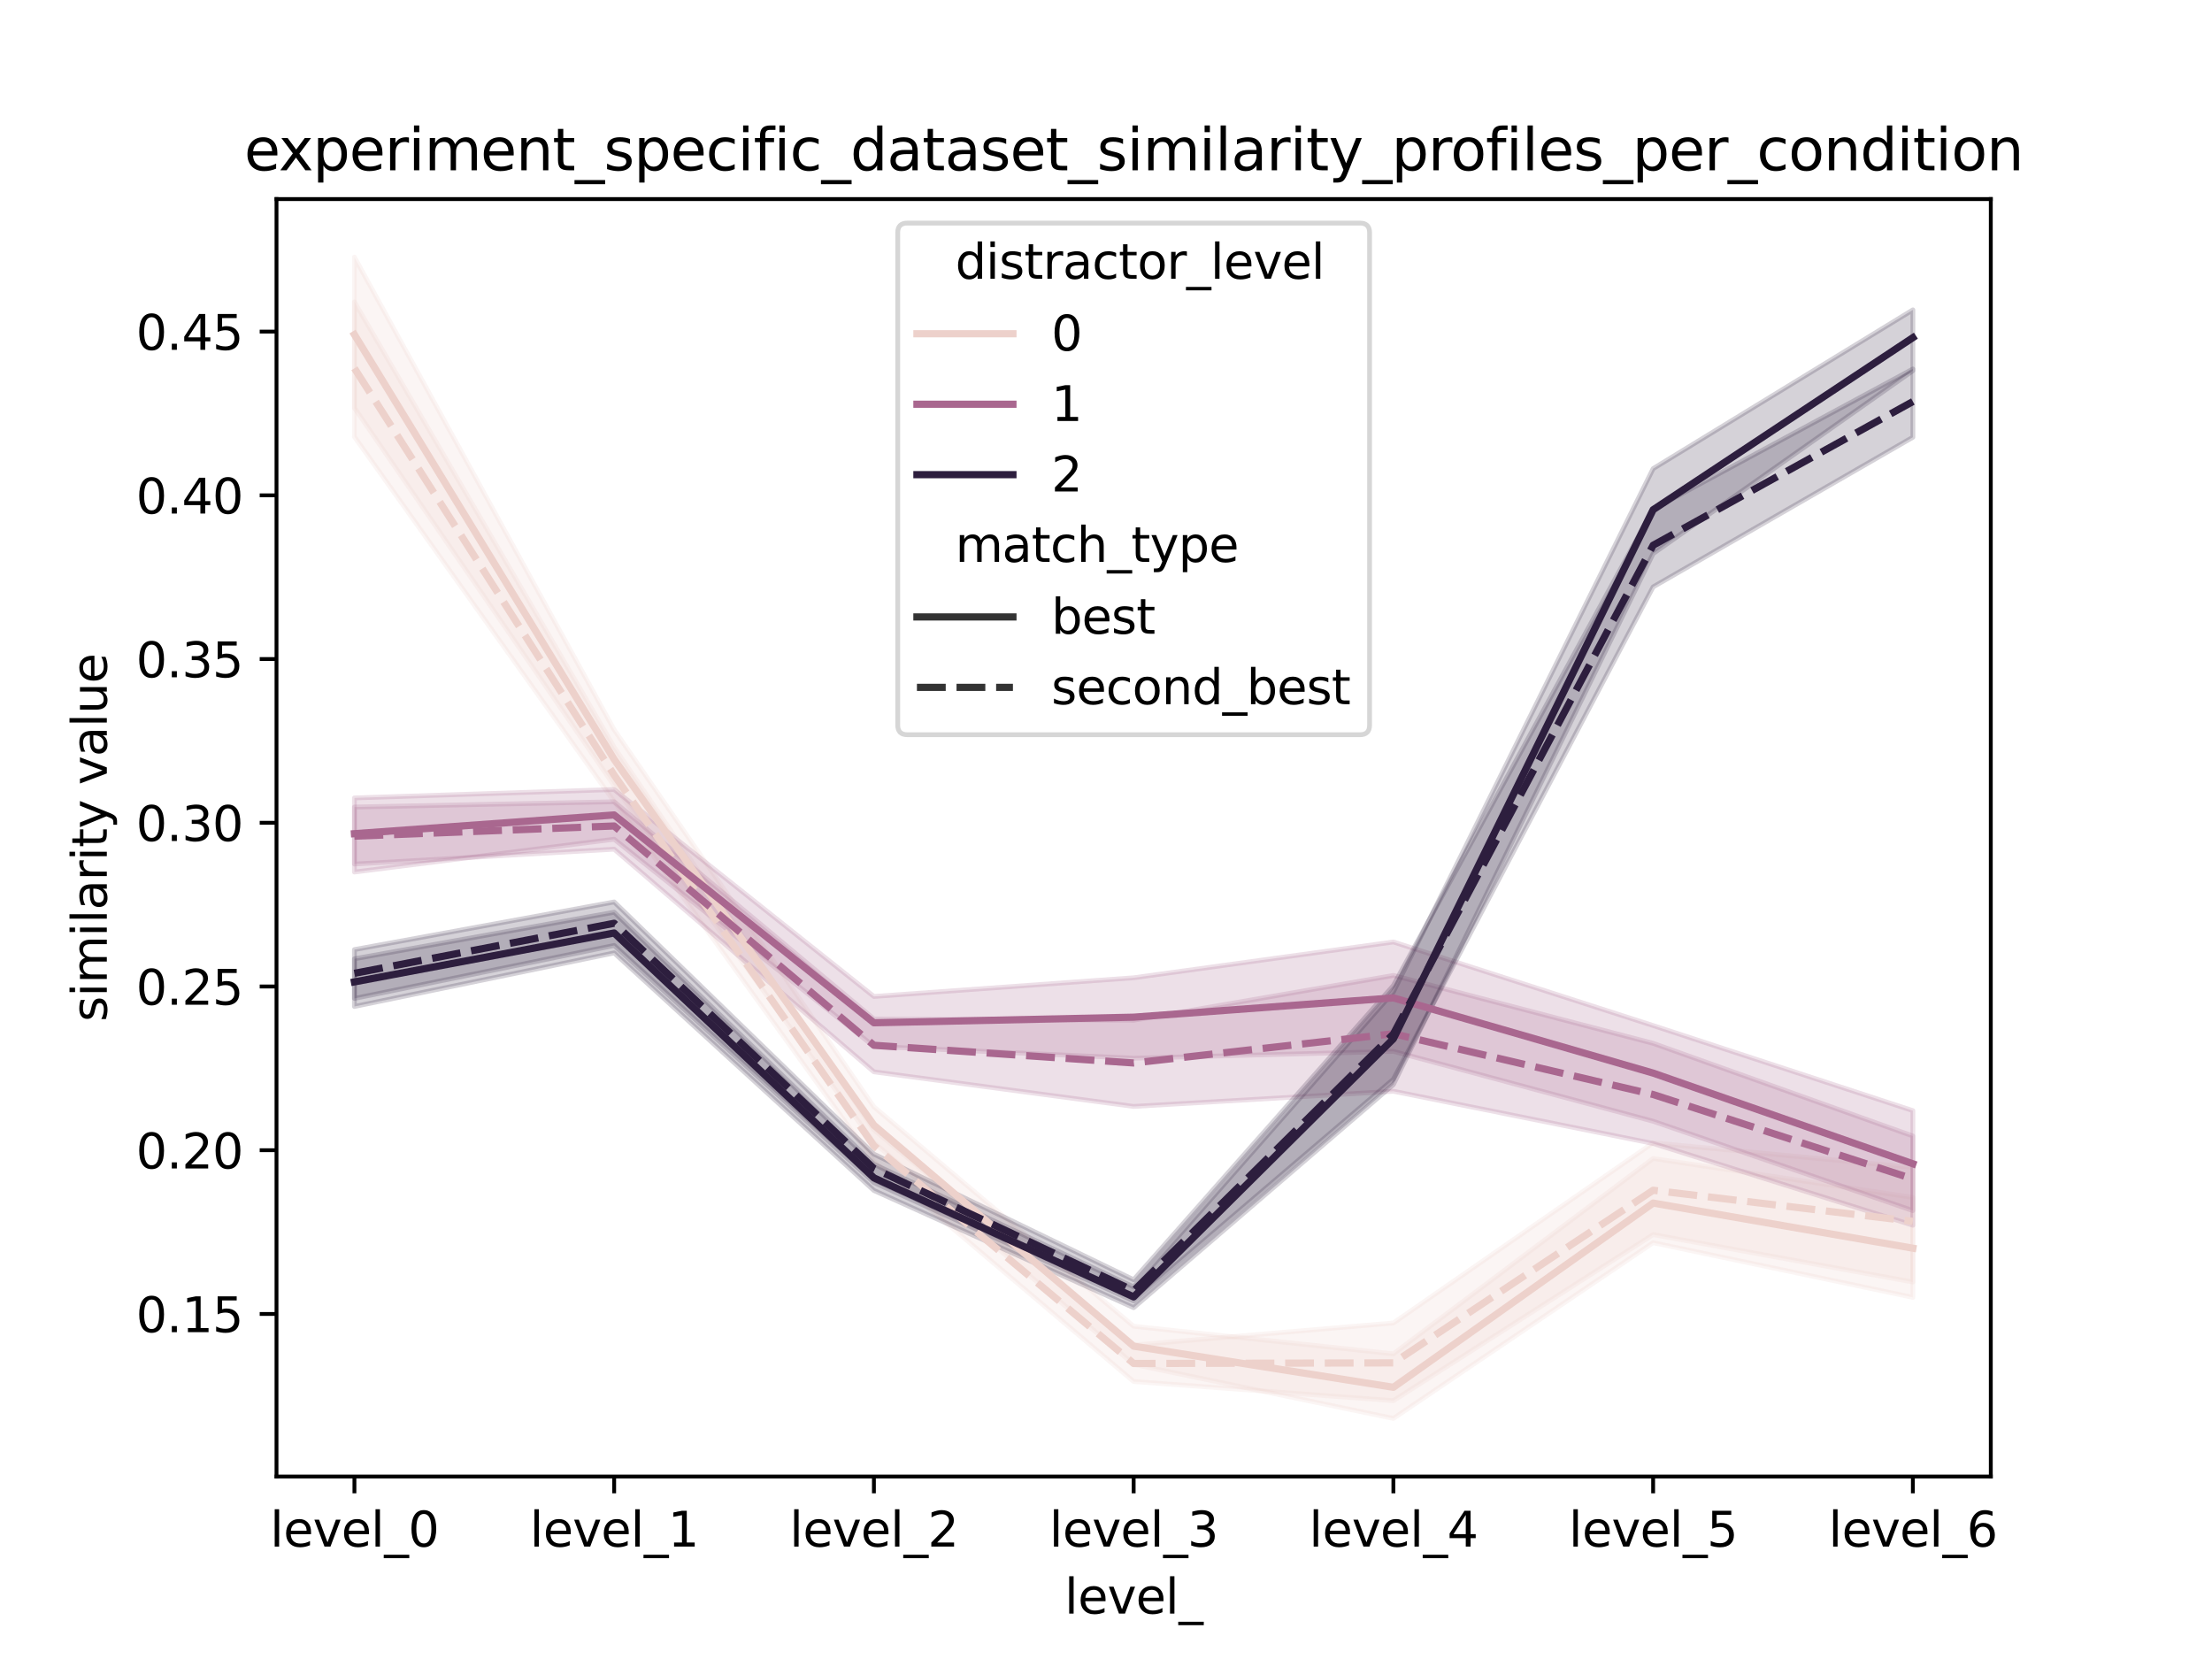 <?xml version="1.0" encoding="utf-8" standalone="no"?>
<!DOCTYPE svg PUBLIC "-//W3C//DTD SVG 1.1//EN"
  "http://www.w3.org/Graphics/SVG/1.1/DTD/svg11.dtd">
<svg xmlns:xlink="http://www.w3.org/1999/xlink" width="460.8pt" height="345.6pt" viewBox="0 0 460.8 345.6" xmlns="http://www.w3.org/2000/svg" version="1.1">
 <defs>
  <style type="text/css">*{stroke-linejoin: round; stroke-linecap: butt}</style>
 </defs>
 <g id="figure_1">
  <g id="patch_1">
   <path d="M 0 345.6 
L 460.8 345.6 
L 460.8 0 
L 0 0 
z
" style="fill: #ffffff"/>
  </g>
  <g id="axes_1">
   <g id="patch_2">
    <path d="M 57.6 307.584 
L 414.72 307.584 
L 414.72 41.472 
L 57.6 41.472 
z
" style="fill: #ffffff"/>
   </g>
   <g id="PolyCollection_1">
    <defs>
     <path id="m08e0b90512" d="M 73.833 -292.032 
L 73.833 -260.625 
L 127.942 -181.909 
L 182.051 -107.579 
L 236.16 -61.372 
L 290.269 -50.112 
L 344.378 -86.722 
L 398.487 -75.331 
L 398.487 -96.158 
L 398.487 -96.158 
L 344.378 -104.27 
L 290.269 -63.575 
L 236.16 -69.316 
L 182.051 -115.033 
L 127.942 -193.579 
L 73.833 -292.032 
z
" style="stroke: #edd1cb; stroke-opacity: 0.2"/>
    </defs>
    <g clip-path="url(#p7eaa775bee)">
     <use xlink:href="#m08e0b90512" x="0" y="345.6" style="fill: #edd1cb; fill-opacity: 0.2; stroke: #edd1cb; stroke-opacity: 0.2"/>
    </g>
   </g>
   <g id="PolyCollection_2">
    <defs>
     <path id="m4cda109766" d="M 73.833 -282.697 
L 73.833 -254.615 
L 127.942 -178.599 
L 182.051 -103.599 
L 236.16 -57.805 
L 290.269 -53.814 
L 344.378 -88.409 
L 398.487 -78.524 
L 398.487 -102.4 
L 398.487 -102.4 
L 344.378 -107.527 
L 290.269 -70.005 
L 236.16 -65.401 
L 182.051 -110.235 
L 127.942 -189.941 
L 73.833 -282.697 
z
" style="stroke: #edd1cb; stroke-opacity: 0.2"/>
    </defs>
    <g clip-path="url(#p7eaa775bee)">
     <use xlink:href="#m4cda109766" x="0" y="345.6" style="fill: #edd1cb; fill-opacity: 0.2; stroke: #edd1cb; stroke-opacity: 0.2"/>
    </g>
   </g>
   <g id="PolyCollection_3">
    <defs>
     <path id="m4c104d75cc" d="M 73.833 -179.382 
L 73.833 -163.937 
L 127.942 -170.776 
L 182.051 -127.614 
L 236.16 -125.156 
L 290.269 -126.586 
L 344.378 -112.021 
L 398.487 -93.402 
L 398.487 -114.236 
L 398.487 -114.236 
L 344.378 -131.961 
L 290.269 -149.371 
L 236.16 -141.913 
L 182.051 -138.02 
L 127.942 -181.129 
L 73.833 -179.382 
z
" style="stroke: #a9678f; stroke-opacity: 0.2"/>
    </defs>
    <g clip-path="url(#p7eaa775bee)">
     <use xlink:href="#m4c104d75cc" x="0" y="345.6" style="fill: #a9678f; fill-opacity: 0.2; stroke: #a9678f; stroke-opacity: 0.2"/>
    </g>
   </g>
   <g id="PolyCollection_4">
    <defs>
     <path id="m892322cbfc" d="M 73.833 -177.481 
L 73.833 -165.605 
L 127.942 -168.697 
L 182.051 -122.318 
L 236.16 -115.108 
L 290.269 -118.271 
L 344.378 -107.394 
L 398.487 -90.359 
L 398.487 -108.952 
L 398.487 -108.952 
L 344.378 -128.257 
L 290.269 -142.403 
L 236.16 -133.066 
L 182.051 -133.332 
L 127.942 -178.578 
L 73.833 -177.481 
z
" style="stroke: #a9678f; stroke-opacity: 0.2"/>
    </defs>
    <g clip-path="url(#p7eaa775bee)">
     <use xlink:href="#m892322cbfc" x="0" y="345.6" style="fill: #a9678f; fill-opacity: 0.2; stroke: #a9678f; stroke-opacity: 0.2"/>
    </g>
   </g>
   <g id="PolyCollection_5">
    <defs>
     <path id="mf3f1bde660" d="M 73.833 -145.869 
L 73.833 -135.933 
L 127.942 -147.092 
L 182.051 -97.599 
L 236.16 -73.194 
L 290.269 -119.671 
L 344.378 -230.272 
L 398.487 -268.383 
L 398.487 -281.049 
L 398.487 -281.049 
L 344.378 -247.979 
L 290.269 -138.961 
L 236.16 -77.501 
L 182.051 -103.073 
L 127.942 -155.567 
L 73.833 -145.869 
z
" style="stroke: #2d1e3e; stroke-opacity: 0.2"/>
    </defs>
    <g clip-path="url(#p7eaa775bee)">
     <use xlink:href="#mf3f1bde660" x="0" y="345.6" style="fill: #2d1e3e; fill-opacity: 0.2; stroke: #2d1e3e; stroke-opacity: 0.2"/>
    </g>
   </g>
   <g id="PolyCollection_6">
    <defs>
     <path id="m125c668e09" d="M 73.833 -147.785 
L 73.833 -137.611 
L 127.942 -148.646 
L 182.051 -99.262 
L 236.16 -74.595 
L 290.269 -120.782 
L 344.378 -223.339 
L 398.487 -254.513 
L 398.487 -268.736 
L 398.487 -268.736 
L 344.378 -239.527 
L 290.269 -140.304 
L 236.16 -79.01 
L 182.051 -105.175 
L 127.942 -157.707 
L 73.833 -147.785 
z
" style="stroke: #2d1e3e; stroke-opacity: 0.2"/>
    </defs>
    <g clip-path="url(#p7eaa775bee)">
     <use xlink:href="#m125c668e09" x="0" y="345.6" style="fill: #2d1e3e; fill-opacity: 0.2; stroke: #2d1e3e; stroke-opacity: 0.2"/>
    </g>
   </g>
   <g id="matplotlib.axis_1">
    <g id="xtick_1">
     <g id="line2d_1">
      <defs>
       <path id="mdbf313b1c8" d="M 0 0 
L 0 3.5 
" style="stroke: #000000; stroke-width: 0.8"/>
      </defs>
      <g>
       <use xlink:href="#mdbf313b1c8" x="73.833" y="307.584" style="stroke: #000000; stroke-width: 0.8"/>
      </g>
     </g>
     <g id="text_1">
      <!-- level_0 -->
      <g transform="translate(56.261 322.182) scale(0.1 -0.1)">
       <defs>
        <path id="DejaVuSans-6c" d="M 603 4863 
L 1178 4863 
L 1178 0 
L 603 0 
L 603 4863 
z
" transform="scale(0.016)"/>
        <path id="DejaVuSans-65" d="M 3597 1894 
L 3597 1613 
L 953 1613 
Q 991 1019 1311 708 
Q 1631 397 2203 397 
Q 2534 397 2845 478 
Q 3156 559 3463 722 
L 3463 178 
Q 3153 47 2828 -22 
Q 2503 -91 2169 -91 
Q 1331 -91 842 396 
Q 353 884 353 1716 
Q 353 2575 817 3079 
Q 1281 3584 2069 3584 
Q 2775 3584 3186 3129 
Q 3597 2675 3597 1894 
z
M 3022 2063 
Q 3016 2534 2758 2815 
Q 2500 3097 2075 3097 
Q 1594 3097 1305 2825 
Q 1016 2553 972 2059 
L 3022 2063 
z
" transform="scale(0.016)"/>
        <path id="DejaVuSans-76" d="M 191 3500 
L 800 3500 
L 1894 563 
L 2988 3500 
L 3597 3500 
L 2284 0 
L 1503 0 
L 191 3500 
z
" transform="scale(0.016)"/>
        <path id="DejaVuSans-5f" d="M 3263 -1063 
L 3263 -1509 
L -63 -1509 
L -63 -1063 
L 3263 -1063 
z
" transform="scale(0.016)"/>
        <path id="DejaVuSans-30" d="M 2034 4250 
Q 1547 4250 1301 3770 
Q 1056 3291 1056 2328 
Q 1056 1369 1301 889 
Q 1547 409 2034 409 
Q 2525 409 2770 889 
Q 3016 1369 3016 2328 
Q 3016 3291 2770 3770 
Q 2525 4250 2034 4250 
z
M 2034 4750 
Q 2819 4750 3233 4129 
Q 3647 3509 3647 2328 
Q 3647 1150 3233 529 
Q 2819 -91 2034 -91 
Q 1250 -91 836 529 
Q 422 1150 422 2328 
Q 422 3509 836 4129 
Q 1250 4750 2034 4750 
z
" transform="scale(0.016)"/>
       </defs>
       <use xlink:href="#DejaVuSans-6c"/>
       <use xlink:href="#DejaVuSans-65" x="27.783"/>
       <use xlink:href="#DejaVuSans-76" x="89.307"/>
       <use xlink:href="#DejaVuSans-65" x="148.486"/>
       <use xlink:href="#DejaVuSans-6c" x="210.01"/>
       <use xlink:href="#DejaVuSans-5f" x="237.793"/>
       <use xlink:href="#DejaVuSans-30" x="287.793"/>
      </g>
     </g>
    </g>
    <g id="xtick_2">
     <g id="line2d_2">
      <g>
       <use xlink:href="#mdbf313b1c8" x="127.942" y="307.584" style="stroke: #000000; stroke-width: 0.8"/>
      </g>
     </g>
     <g id="text_2">
      <!-- level_1 -->
      <g transform="translate(110.37 322.182) scale(0.1 -0.1)">
       <defs>
        <path id="DejaVuSans-31" d="M 794 531 
L 1825 531 
L 1825 4091 
L 703 3866 
L 703 4441 
L 1819 4666 
L 2450 4666 
L 2450 531 
L 3481 531 
L 3481 0 
L 794 0 
L 794 531 
z
" transform="scale(0.016)"/>
       </defs>
       <use xlink:href="#DejaVuSans-6c"/>
       <use xlink:href="#DejaVuSans-65" x="27.783"/>
       <use xlink:href="#DejaVuSans-76" x="89.307"/>
       <use xlink:href="#DejaVuSans-65" x="148.486"/>
       <use xlink:href="#DejaVuSans-6c" x="210.01"/>
       <use xlink:href="#DejaVuSans-5f" x="237.793"/>
       <use xlink:href="#DejaVuSans-31" x="287.793"/>
      </g>
     </g>
    </g>
    <g id="xtick_3">
     <g id="line2d_3">
      <g>
       <use xlink:href="#mdbf313b1c8" x="182.051" y="307.584" style="stroke: #000000; stroke-width: 0.8"/>
      </g>
     </g>
     <g id="text_3">
      <!-- level_2 -->
      <g transform="translate(164.479 322.182) scale(0.1 -0.1)">
       <defs>
        <path id="DejaVuSans-32" d="M 1228 531 
L 3431 531 
L 3431 0 
L 469 0 
L 469 531 
Q 828 903 1448 1529 
Q 2069 2156 2228 2338 
Q 2531 2678 2651 2914 
Q 2772 3150 2772 3378 
Q 2772 3750 2511 3984 
Q 2250 4219 1831 4219 
Q 1534 4219 1204 4116 
Q 875 4013 500 3803 
L 500 4441 
Q 881 4594 1212 4672 
Q 1544 4750 1819 4750 
Q 2544 4750 2975 4387 
Q 3406 4025 3406 3419 
Q 3406 3131 3298 2873 
Q 3191 2616 2906 2266 
Q 2828 2175 2409 1742 
Q 1991 1309 1228 531 
z
" transform="scale(0.016)"/>
       </defs>
       <use xlink:href="#DejaVuSans-6c"/>
       <use xlink:href="#DejaVuSans-65" x="27.783"/>
       <use xlink:href="#DejaVuSans-76" x="89.307"/>
       <use xlink:href="#DejaVuSans-65" x="148.486"/>
       <use xlink:href="#DejaVuSans-6c" x="210.01"/>
       <use xlink:href="#DejaVuSans-5f" x="237.793"/>
       <use xlink:href="#DejaVuSans-32" x="287.793"/>
      </g>
     </g>
    </g>
    <g id="xtick_4">
     <g id="line2d_4">
      <g>
       <use xlink:href="#mdbf313b1c8" x="236.16" y="307.584" style="stroke: #000000; stroke-width: 0.8"/>
      </g>
     </g>
     <g id="text_4">
      <!-- level_3 -->
      <g transform="translate(218.588 322.182) scale(0.1 -0.1)">
       <defs>
        <path id="DejaVuSans-33" d="M 2597 2516 
Q 3050 2419 3304 2112 
Q 3559 1806 3559 1356 
Q 3559 666 3084 287 
Q 2609 -91 1734 -91 
Q 1441 -91 1130 -33 
Q 819 25 488 141 
L 488 750 
Q 750 597 1062 519 
Q 1375 441 1716 441 
Q 2309 441 2620 675 
Q 2931 909 2931 1356 
Q 2931 1769 2642 2001 
Q 2353 2234 1838 2234 
L 1294 2234 
L 1294 2753 
L 1863 2753 
Q 2328 2753 2575 2939 
Q 2822 3125 2822 3475 
Q 2822 3834 2567 4026 
Q 2313 4219 1838 4219 
Q 1578 4219 1281 4162 
Q 984 4106 628 3988 
L 628 4550 
Q 988 4650 1302 4700 
Q 1616 4750 1894 4750 
Q 2613 4750 3031 4423 
Q 3450 4097 3450 3541 
Q 3450 3153 3228 2886 
Q 3006 2619 2597 2516 
z
" transform="scale(0.016)"/>
       </defs>
       <use xlink:href="#DejaVuSans-6c"/>
       <use xlink:href="#DejaVuSans-65" x="27.783"/>
       <use xlink:href="#DejaVuSans-76" x="89.307"/>
       <use xlink:href="#DejaVuSans-65" x="148.486"/>
       <use xlink:href="#DejaVuSans-6c" x="210.01"/>
       <use xlink:href="#DejaVuSans-5f" x="237.793"/>
       <use xlink:href="#DejaVuSans-33" x="287.793"/>
      </g>
     </g>
    </g>
    <g id="xtick_5">
     <g id="line2d_5">
      <g>
       <use xlink:href="#mdbf313b1c8" x="290.269" y="307.584" style="stroke: #000000; stroke-width: 0.8"/>
      </g>
     </g>
     <g id="text_5">
      <!-- level_4 -->
      <g transform="translate(272.697 322.182) scale(0.1 -0.1)">
       <defs>
        <path id="DejaVuSans-34" d="M 2419 4116 
L 825 1625 
L 2419 1625 
L 2419 4116 
z
M 2253 4666 
L 3047 4666 
L 3047 1625 
L 3713 1625 
L 3713 1100 
L 3047 1100 
L 3047 0 
L 2419 0 
L 2419 1100 
L 313 1100 
L 313 1709 
L 2253 4666 
z
" transform="scale(0.016)"/>
       </defs>
       <use xlink:href="#DejaVuSans-6c"/>
       <use xlink:href="#DejaVuSans-65" x="27.783"/>
       <use xlink:href="#DejaVuSans-76" x="89.307"/>
       <use xlink:href="#DejaVuSans-65" x="148.486"/>
       <use xlink:href="#DejaVuSans-6c" x="210.01"/>
       <use xlink:href="#DejaVuSans-5f" x="237.793"/>
       <use xlink:href="#DejaVuSans-34" x="287.793"/>
      </g>
     </g>
    </g>
    <g id="xtick_6">
     <g id="line2d_6">
      <g>
       <use xlink:href="#mdbf313b1c8" x="344.378" y="307.584" style="stroke: #000000; stroke-width: 0.8"/>
      </g>
     </g>
     <g id="text_6">
      <!-- level_5 -->
      <g transform="translate(326.806 322.182) scale(0.1 -0.1)">
       <defs>
        <path id="DejaVuSans-35" d="M 691 4666 
L 3169 4666 
L 3169 4134 
L 1269 4134 
L 1269 2991 
Q 1406 3038 1543 3061 
Q 1681 3084 1819 3084 
Q 2600 3084 3056 2656 
Q 3513 2228 3513 1497 
Q 3513 744 3044 326 
Q 2575 -91 1722 -91 
Q 1428 -91 1123 -41 
Q 819 9 494 109 
L 494 744 
Q 775 591 1075 516 
Q 1375 441 1709 441 
Q 2250 441 2565 725 
Q 2881 1009 2881 1497 
Q 2881 1984 2565 2268 
Q 2250 2553 1709 2553 
Q 1456 2553 1204 2497 
Q 953 2441 691 2322 
L 691 4666 
z
" transform="scale(0.016)"/>
       </defs>
       <use xlink:href="#DejaVuSans-6c"/>
       <use xlink:href="#DejaVuSans-65" x="27.783"/>
       <use xlink:href="#DejaVuSans-76" x="89.307"/>
       <use xlink:href="#DejaVuSans-65" x="148.486"/>
       <use xlink:href="#DejaVuSans-6c" x="210.01"/>
       <use xlink:href="#DejaVuSans-5f" x="237.793"/>
       <use xlink:href="#DejaVuSans-35" x="287.793"/>
      </g>
     </g>
    </g>
    <g id="xtick_7">
     <g id="line2d_7">
      <g>
       <use xlink:href="#mdbf313b1c8" x="398.487" y="307.584" style="stroke: #000000; stroke-width: 0.8"/>
      </g>
     </g>
     <g id="text_7">
      <!-- level_6 -->
      <g transform="translate(380.915 322.182) scale(0.1 -0.1)">
       <defs>
        <path id="DejaVuSans-36" d="M 2113 2584 
Q 1688 2584 1439 2293 
Q 1191 2003 1191 1497 
Q 1191 994 1439 701 
Q 1688 409 2113 409 
Q 2538 409 2786 701 
Q 3034 994 3034 1497 
Q 3034 2003 2786 2293 
Q 2538 2584 2113 2584 
z
M 3366 4563 
L 3366 3988 
Q 3128 4100 2886 4159 
Q 2644 4219 2406 4219 
Q 1781 4219 1451 3797 
Q 1122 3375 1075 2522 
Q 1259 2794 1537 2939 
Q 1816 3084 2150 3084 
Q 2853 3084 3261 2657 
Q 3669 2231 3669 1497 
Q 3669 778 3244 343 
Q 2819 -91 2113 -91 
Q 1303 -91 875 529 
Q 447 1150 447 2328 
Q 447 3434 972 4092 
Q 1497 4750 2381 4750 
Q 2619 4750 2861 4703 
Q 3103 4656 3366 4563 
z
" transform="scale(0.016)"/>
       </defs>
       <use xlink:href="#DejaVuSans-6c"/>
       <use xlink:href="#DejaVuSans-65" x="27.783"/>
       <use xlink:href="#DejaVuSans-76" x="89.307"/>
       <use xlink:href="#DejaVuSans-65" x="148.486"/>
       <use xlink:href="#DejaVuSans-6c" x="210.01"/>
       <use xlink:href="#DejaVuSans-5f" x="237.793"/>
       <use xlink:href="#DejaVuSans-36" x="287.793"/>
      </g>
     </g>
    </g>
    <g id="text_8">
     <!-- level_ -->
     <g transform="translate(221.769 336.139) scale(0.1 -0.1)">
      <use xlink:href="#DejaVuSans-6c"/>
      <use xlink:href="#DejaVuSans-65" x="27.783"/>
      <use xlink:href="#DejaVuSans-76" x="89.307"/>
      <use xlink:href="#DejaVuSans-65" x="148.486"/>
      <use xlink:href="#DejaVuSans-6c" x="210.01"/>
      <use xlink:href="#DejaVuSans-5f" x="237.793"/>
     </g>
    </g>
   </g>
   <g id="matplotlib.axis_2">
    <g id="ytick_1">
     <g id="line2d_8">
      <defs>
       <path id="m56781a3542" d="M 0 0 
L -3.5 0 
" style="stroke: #000000; stroke-width: 0.8"/>
      </defs>
      <g>
       <use xlink:href="#m56781a3542" x="57.6" y="273.718" style="stroke: #000000; stroke-width: 0.8"/>
      </g>
     </g>
     <g id="text_9">
      <!-- 0.15 -->
      <g transform="translate(28.334 277.517) scale(0.1 -0.1)">
       <defs>
        <path id="DejaVuSans-2e" d="M 684 794 
L 1344 794 
L 1344 0 
L 684 0 
L 684 794 
z
" transform="scale(0.016)"/>
       </defs>
       <use xlink:href="#DejaVuSans-30"/>
       <use xlink:href="#DejaVuSans-2e" x="63.623"/>
       <use xlink:href="#DejaVuSans-31" x="95.41"/>
       <use xlink:href="#DejaVuSans-35" x="159.033"/>
      </g>
     </g>
    </g>
    <g id="ytick_2">
     <g id="line2d_9">
      <g>
       <use xlink:href="#m56781a3542" x="57.6" y="239.611" style="stroke: #000000; stroke-width: 0.8"/>
      </g>
     </g>
     <g id="text_10">
      <!-- 0.20 -->
      <g transform="translate(28.334 243.41) scale(0.1 -0.1)">
       <use xlink:href="#DejaVuSans-30"/>
       <use xlink:href="#DejaVuSans-2e" x="63.623"/>
       <use xlink:href="#DejaVuSans-32" x="95.41"/>
       <use xlink:href="#DejaVuSans-30" x="159.033"/>
      </g>
     </g>
    </g>
    <g id="ytick_3">
     <g id="line2d_10">
      <g>
       <use xlink:href="#m56781a3542" x="57.6" y="205.504" style="stroke: #000000; stroke-width: 0.8"/>
      </g>
     </g>
     <g id="text_11">
      <!-- 0.25 -->
      <g transform="translate(28.334 209.304) scale(0.1 -0.1)">
       <use xlink:href="#DejaVuSans-30"/>
       <use xlink:href="#DejaVuSans-2e" x="63.623"/>
       <use xlink:href="#DejaVuSans-32" x="95.41"/>
       <use xlink:href="#DejaVuSans-35" x="159.033"/>
      </g>
     </g>
    </g>
    <g id="ytick_4">
     <g id="line2d_11">
      <g>
       <use xlink:href="#m56781a3542" x="57.6" y="171.397" style="stroke: #000000; stroke-width: 0.8"/>
      </g>
     </g>
     <g id="text_12">
      <!-- 0.30 -->
      <g transform="translate(28.334 175.197) scale(0.1 -0.1)">
       <use xlink:href="#DejaVuSans-30"/>
       <use xlink:href="#DejaVuSans-2e" x="63.623"/>
       <use xlink:href="#DejaVuSans-33" x="95.41"/>
       <use xlink:href="#DejaVuSans-30" x="159.033"/>
      </g>
     </g>
    </g>
    <g id="ytick_5">
     <g id="line2d_12">
      <g>
       <use xlink:href="#m56781a3542" x="57.6" y="137.291" style="stroke: #000000; stroke-width: 0.8"/>
      </g>
     </g>
     <g id="text_13">
      <!-- 0.35 -->
      <g transform="translate(28.334 141.09) scale(0.1 -0.1)">
       <use xlink:href="#DejaVuSans-30"/>
       <use xlink:href="#DejaVuSans-2e" x="63.623"/>
       <use xlink:href="#DejaVuSans-33" x="95.41"/>
       <use xlink:href="#DejaVuSans-35" x="159.033"/>
      </g>
     </g>
    </g>
    <g id="ytick_6">
     <g id="line2d_13">
      <g>
       <use xlink:href="#m56781a3542" x="57.6" y="103.184" style="stroke: #000000; stroke-width: 0.8"/>
      </g>
     </g>
     <g id="text_14">
      <!-- 0.40 -->
      <g transform="translate(28.334 106.983) scale(0.1 -0.1)">
       <use xlink:href="#DejaVuSans-30"/>
       <use xlink:href="#DejaVuSans-2e" x="63.623"/>
       <use xlink:href="#DejaVuSans-34" x="95.41"/>
       <use xlink:href="#DejaVuSans-30" x="159.033"/>
      </g>
     </g>
    </g>
    <g id="ytick_7">
     <g id="line2d_14">
      <g>
       <use xlink:href="#m56781a3542" x="57.6" y="69.077" style="stroke: #000000; stroke-width: 0.8"/>
      </g>
     </g>
     <g id="text_15">
      <!-- 0.45 -->
      <g transform="translate(28.334 72.876) scale(0.1 -0.1)">
       <use xlink:href="#DejaVuSans-30"/>
       <use xlink:href="#DejaVuSans-2e" x="63.623"/>
       <use xlink:href="#DejaVuSans-34" x="95.41"/>
       <use xlink:href="#DejaVuSans-35" x="159.033"/>
      </g>
     </g>
    </g>
    <g id="text_16">
     <!-- similarity value -->
     <g transform="translate(22.255 212.845) rotate(-90) scale(0.1 -0.1)">
      <defs>
       <path id="DejaVuSans-73" d="M 2834 3397 
L 2834 2853 
Q 2591 2978 2328 3040 
Q 2066 3103 1784 3103 
Q 1356 3103 1142 2972 
Q 928 2841 928 2578 
Q 928 2378 1081 2264 
Q 1234 2150 1697 2047 
L 1894 2003 
Q 2506 1872 2764 1633 
Q 3022 1394 3022 966 
Q 3022 478 2636 193 
Q 2250 -91 1575 -91 
Q 1294 -91 989 -36 
Q 684 19 347 128 
L 347 722 
Q 666 556 975 473 
Q 1284 391 1588 391 
Q 1994 391 2212 530 
Q 2431 669 2431 922 
Q 2431 1156 2273 1281 
Q 2116 1406 1581 1522 
L 1381 1569 
Q 847 1681 609 1914 
Q 372 2147 372 2553 
Q 372 3047 722 3315 
Q 1072 3584 1716 3584 
Q 2034 3584 2315 3537 
Q 2597 3491 2834 3397 
z
" transform="scale(0.016)"/>
       <path id="DejaVuSans-69" d="M 603 3500 
L 1178 3500 
L 1178 0 
L 603 0 
L 603 3500 
z
M 603 4863 
L 1178 4863 
L 1178 4134 
L 603 4134 
L 603 4863 
z
" transform="scale(0.016)"/>
       <path id="DejaVuSans-6d" d="M 3328 2828 
Q 3544 3216 3844 3400 
Q 4144 3584 4550 3584 
Q 5097 3584 5394 3201 
Q 5691 2819 5691 2113 
L 5691 0 
L 5113 0 
L 5113 2094 
Q 5113 2597 4934 2840 
Q 4756 3084 4391 3084 
Q 3944 3084 3684 2787 
Q 3425 2491 3425 1978 
L 3425 0 
L 2847 0 
L 2847 2094 
Q 2847 2600 2669 2842 
Q 2491 3084 2119 3084 
Q 1678 3084 1418 2786 
Q 1159 2488 1159 1978 
L 1159 0 
L 581 0 
L 581 3500 
L 1159 3500 
L 1159 2956 
Q 1356 3278 1631 3431 
Q 1906 3584 2284 3584 
Q 2666 3584 2933 3390 
Q 3200 3197 3328 2828 
z
" transform="scale(0.016)"/>
       <path id="DejaVuSans-61" d="M 2194 1759 
Q 1497 1759 1228 1600 
Q 959 1441 959 1056 
Q 959 750 1161 570 
Q 1363 391 1709 391 
Q 2188 391 2477 730 
Q 2766 1069 2766 1631 
L 2766 1759 
L 2194 1759 
z
M 3341 1997 
L 3341 0 
L 2766 0 
L 2766 531 
Q 2569 213 2275 61 
Q 1981 -91 1556 -91 
Q 1019 -91 701 211 
Q 384 513 384 1019 
Q 384 1609 779 1909 
Q 1175 2209 1959 2209 
L 2766 2209 
L 2766 2266 
Q 2766 2663 2505 2880 
Q 2244 3097 1772 3097 
Q 1472 3097 1187 3025 
Q 903 2953 641 2809 
L 641 3341 
Q 956 3463 1253 3523 
Q 1550 3584 1831 3584 
Q 2591 3584 2966 3190 
Q 3341 2797 3341 1997 
z
" transform="scale(0.016)"/>
       <path id="DejaVuSans-72" d="M 2631 2963 
Q 2534 3019 2420 3045 
Q 2306 3072 2169 3072 
Q 1681 3072 1420 2755 
Q 1159 2438 1159 1844 
L 1159 0 
L 581 0 
L 581 3500 
L 1159 3500 
L 1159 2956 
Q 1341 3275 1631 3429 
Q 1922 3584 2338 3584 
Q 2397 3584 2469 3576 
Q 2541 3569 2628 3553 
L 2631 2963 
z
" transform="scale(0.016)"/>
       <path id="DejaVuSans-74" d="M 1172 4494 
L 1172 3500 
L 2356 3500 
L 2356 3053 
L 1172 3053 
L 1172 1153 
Q 1172 725 1289 603 
Q 1406 481 1766 481 
L 2356 481 
L 2356 0 
L 1766 0 
Q 1100 0 847 248 
Q 594 497 594 1153 
L 594 3053 
L 172 3053 
L 172 3500 
L 594 3500 
L 594 4494 
L 1172 4494 
z
" transform="scale(0.016)"/>
       <path id="DejaVuSans-79" d="M 2059 -325 
Q 1816 -950 1584 -1140 
Q 1353 -1331 966 -1331 
L 506 -1331 
L 506 -850 
L 844 -850 
Q 1081 -850 1212 -737 
Q 1344 -625 1503 -206 
L 1606 56 
L 191 3500 
L 800 3500 
L 1894 763 
L 2988 3500 
L 3597 3500 
L 2059 -325 
z
" transform="scale(0.016)"/>
       <path id="DejaVuSans-20" transform="scale(0.016)"/>
       <path id="DejaVuSans-75" d="M 544 1381 
L 544 3500 
L 1119 3500 
L 1119 1403 
Q 1119 906 1312 657 
Q 1506 409 1894 409 
Q 2359 409 2629 706 
Q 2900 1003 2900 1516 
L 2900 3500 
L 3475 3500 
L 3475 0 
L 2900 0 
L 2900 538 
Q 2691 219 2414 64 
Q 2138 -91 1772 -91 
Q 1169 -91 856 284 
Q 544 659 544 1381 
z
M 1991 3584 
L 1991 3584 
z
" transform="scale(0.016)"/>
      </defs>
      <use xlink:href="#DejaVuSans-73"/>
      <use xlink:href="#DejaVuSans-69" x="52.1"/>
      <use xlink:href="#DejaVuSans-6d" x="79.883"/>
      <use xlink:href="#DejaVuSans-69" x="177.295"/>
      <use xlink:href="#DejaVuSans-6c" x="205.078"/>
      <use xlink:href="#DejaVuSans-61" x="232.861"/>
      <use xlink:href="#DejaVuSans-72" x="294.141"/>
      <use xlink:href="#DejaVuSans-69" x="335.254"/>
      <use xlink:href="#DejaVuSans-74" x="363.037"/>
      <use xlink:href="#DejaVuSans-79" x="402.246"/>
      <use xlink:href="#DejaVuSans-20" x="461.426"/>
      <use xlink:href="#DejaVuSans-76" x="493.213"/>
      <use xlink:href="#DejaVuSans-61" x="552.393"/>
      <use xlink:href="#DejaVuSans-6c" x="613.672"/>
      <use xlink:href="#DejaVuSans-75" x="641.455"/>
      <use xlink:href="#DejaVuSans-65" x="704.834"/>
     </g>
    </g>
   </g>
   <g id="line2d_15">
    <path d="M 73.833 69.708 
L 127.942 158.189 
L 182.051 234.403 
L 236.16 280.433 
L 290.269 289.001 
L 344.378 250.621 
L 398.487 260.022 
" clip-path="url(#p7eaa775bee)" style="fill: none; stroke: #edd1cb; stroke-width: 1.5; stroke-linecap: square"/>
   </g>
   <g id="line2d_16">
    <path d="M 73.833 76.724 
L 127.942 161.48 
L 182.051 238.686 
L 236.16 284.04 
L 290.269 283.914 
L 344.378 247.951 
L 398.487 254.434 
" clip-path="url(#p7eaa775bee)" style="fill: none; stroke-dasharray: 6,2.25; stroke-dashoffset: 0; stroke: #edd1cb; stroke-width: 1.5"/>
   </g>
   <g id="line2d_17">
    <path d="M 73.833 173.671 
L 127.942 169.768 
L 182.051 213.064 
L 236.16 211.896 
L 290.269 207.879 
L 344.378 223.542 
L 398.487 242.438 
" clip-path="url(#p7eaa775bee)" style="fill: none; stroke: #a9678f; stroke-width: 1.5; stroke-linecap: square"/>
   </g>
   <g id="line2d_18">
    <path d="M 73.833 174.187 
L 127.942 172.066 
L 182.051 217.75 
L 236.16 221.436 
L 290.269 215.341 
L 344.378 228.005 
L 398.487 245.591 
" clip-path="url(#p7eaa775bee)" style="fill: none; stroke-dasharray: 6,2.25; stroke-dashoffset: 0; stroke: #a9678f; stroke-width: 1.5"/>
   </g>
   <g id="line2d_19">
    <path d="M 73.833 204.547 
L 127.942 194.354 
L 182.051 245.367 
L 236.16 270.166 
L 290.269 216.4 
L 344.378 106.186 
L 398.487 70.336 
" clip-path="url(#p7eaa775bee)" style="fill: none; stroke: #2d1e3e; stroke-width: 1.5; stroke-linecap: square"/>
   </g>
   <g id="line2d_20">
    <path d="M 73.833 202.762 
L 127.942 192.334 
L 182.051 243.425 
L 236.16 268.89 
L 290.269 215.394 
L 344.378 113.588 
L 398.487 83.647 
" clip-path="url(#p7eaa775bee)" style="fill: none; stroke-dasharray: 6,2.25; stroke-dashoffset: 0; stroke: #2d1e3e; stroke-width: 1.5"/>
   </g>
   <g id="line2d_21"/>
   <g id="line2d_22"/>
   <g id="line2d_23"/>
   <g id="line2d_24"/>
   <g id="line2d_25"/>
   <g id="patch_3">
    <path d="M 57.6 307.584 
L 57.6 41.472 
" style="fill: none; stroke: #000000; stroke-width: 0.8; stroke-linejoin: miter; stroke-linecap: square"/>
   </g>
   <g id="patch_4">
    <path d="M 414.72 307.584 
L 414.72 41.472 
" style="fill: none; stroke: #000000; stroke-width: 0.8; stroke-linejoin: miter; stroke-linecap: square"/>
   </g>
   <g id="patch_5">
    <path d="M 57.6 307.584 
L 414.72 307.584 
" style="fill: none; stroke: #000000; stroke-width: 0.8; stroke-linejoin: miter; stroke-linecap: square"/>
   </g>
   <g id="patch_6">
    <path d="M 57.6 41.472 
L 414.72 41.472 
" style="fill: none; stroke: #000000; stroke-width: 0.8; stroke-linejoin: miter; stroke-linecap: square"/>
   </g>
   <g id="text_17">
    <!-- experiment_specific_dataset_similarity_profiles_per_condition -->
    <g transform="translate(50.873 35.472) scale(0.12 -0.12)">
     <defs>
      <path id="DejaVuSans-78" d="M 3513 3500 
L 2247 1797 
L 3578 0 
L 2900 0 
L 1881 1375 
L 863 0 
L 184 0 
L 1544 1831 
L 300 3500 
L 978 3500 
L 1906 2253 
L 2834 3500 
L 3513 3500 
z
" transform="scale(0.016)"/>
      <path id="DejaVuSans-70" d="M 1159 525 
L 1159 -1331 
L 581 -1331 
L 581 3500 
L 1159 3500 
L 1159 2969 
Q 1341 3281 1617 3432 
Q 1894 3584 2278 3584 
Q 2916 3584 3314 3078 
Q 3713 2572 3713 1747 
Q 3713 922 3314 415 
Q 2916 -91 2278 -91 
Q 1894 -91 1617 61 
Q 1341 213 1159 525 
z
M 3116 1747 
Q 3116 2381 2855 2742 
Q 2594 3103 2138 3103 
Q 1681 3103 1420 2742 
Q 1159 2381 1159 1747 
Q 1159 1113 1420 752 
Q 1681 391 2138 391 
Q 2594 391 2855 752 
Q 3116 1113 3116 1747 
z
" transform="scale(0.016)"/>
      <path id="DejaVuSans-6e" d="M 3513 2113 
L 3513 0 
L 2938 0 
L 2938 2094 
Q 2938 2591 2744 2837 
Q 2550 3084 2163 3084 
Q 1697 3084 1428 2787 
Q 1159 2491 1159 1978 
L 1159 0 
L 581 0 
L 581 3500 
L 1159 3500 
L 1159 2956 
Q 1366 3272 1645 3428 
Q 1925 3584 2291 3584 
Q 2894 3584 3203 3211 
Q 3513 2838 3513 2113 
z
" transform="scale(0.016)"/>
      <path id="DejaVuSans-63" d="M 3122 3366 
L 3122 2828 
Q 2878 2963 2633 3030 
Q 2388 3097 2138 3097 
Q 1578 3097 1268 2742 
Q 959 2388 959 1747 
Q 959 1106 1268 751 
Q 1578 397 2138 397 
Q 2388 397 2633 464 
Q 2878 531 3122 666 
L 3122 134 
Q 2881 22 2623 -34 
Q 2366 -91 2075 -91 
Q 1284 -91 818 406 
Q 353 903 353 1747 
Q 353 2603 823 3093 
Q 1294 3584 2113 3584 
Q 2378 3584 2631 3529 
Q 2884 3475 3122 3366 
z
" transform="scale(0.016)"/>
      <path id="DejaVuSans-66" d="M 2375 4863 
L 2375 4384 
L 1825 4384 
Q 1516 4384 1395 4259 
Q 1275 4134 1275 3809 
L 1275 3500 
L 2222 3500 
L 2222 3053 
L 1275 3053 
L 1275 0 
L 697 0 
L 697 3053 
L 147 3053 
L 147 3500 
L 697 3500 
L 697 3744 
Q 697 4328 969 4595 
Q 1241 4863 1831 4863 
L 2375 4863 
z
" transform="scale(0.016)"/>
      <path id="DejaVuSans-64" d="M 2906 2969 
L 2906 4863 
L 3481 4863 
L 3481 0 
L 2906 0 
L 2906 525 
Q 2725 213 2448 61 
Q 2172 -91 1784 -91 
Q 1150 -91 751 415 
Q 353 922 353 1747 
Q 353 2572 751 3078 
Q 1150 3584 1784 3584 
Q 2172 3584 2448 3432 
Q 2725 3281 2906 2969 
z
M 947 1747 
Q 947 1113 1208 752 
Q 1469 391 1925 391 
Q 2381 391 2643 752 
Q 2906 1113 2906 1747 
Q 2906 2381 2643 2742 
Q 2381 3103 1925 3103 
Q 1469 3103 1208 2742 
Q 947 2381 947 1747 
z
" transform="scale(0.016)"/>
      <path id="DejaVuSans-6f" d="M 1959 3097 
Q 1497 3097 1228 2736 
Q 959 2375 959 1747 
Q 959 1119 1226 758 
Q 1494 397 1959 397 
Q 2419 397 2687 759 
Q 2956 1122 2956 1747 
Q 2956 2369 2687 2733 
Q 2419 3097 1959 3097 
z
M 1959 3584 
Q 2709 3584 3137 3096 
Q 3566 2609 3566 1747 
Q 3566 888 3137 398 
Q 2709 -91 1959 -91 
Q 1206 -91 779 398 
Q 353 888 353 1747 
Q 353 2609 779 3096 
Q 1206 3584 1959 3584 
z
" transform="scale(0.016)"/>
     </defs>
     <use xlink:href="#DejaVuSans-65"/>
     <use xlink:href="#DejaVuSans-78" x="59.773"/>
     <use xlink:href="#DejaVuSans-70" x="118.953"/>
     <use xlink:href="#DejaVuSans-65" x="182.43"/>
     <use xlink:href="#DejaVuSans-72" x="243.953"/>
     <use xlink:href="#DejaVuSans-69" x="285.066"/>
     <use xlink:href="#DejaVuSans-6d" x="312.85"/>
     <use xlink:href="#DejaVuSans-65" x="410.262"/>
     <use xlink:href="#DejaVuSans-6e" x="471.785"/>
     <use xlink:href="#DejaVuSans-74" x="535.164"/>
     <use xlink:href="#DejaVuSans-5f" x="574.373"/>
     <use xlink:href="#DejaVuSans-73" x="624.373"/>
     <use xlink:href="#DejaVuSans-70" x="676.473"/>
     <use xlink:href="#DejaVuSans-65" x="739.949"/>
     <use xlink:href="#DejaVuSans-63" x="801.473"/>
     <use xlink:href="#DejaVuSans-69" x="856.453"/>
     <use xlink:href="#DejaVuSans-66" x="884.236"/>
     <use xlink:href="#DejaVuSans-69" x="919.441"/>
     <use xlink:href="#DejaVuSans-63" x="947.225"/>
     <use xlink:href="#DejaVuSans-5f" x="1002.205"/>
     <use xlink:href="#DejaVuSans-64" x="1052.205"/>
     <use xlink:href="#DejaVuSans-61" x="1115.682"/>
     <use xlink:href="#DejaVuSans-74" x="1176.961"/>
     <use xlink:href="#DejaVuSans-61" x="1216.17"/>
     <use xlink:href="#DejaVuSans-73" x="1277.449"/>
     <use xlink:href="#DejaVuSans-65" x="1329.549"/>
     <use xlink:href="#DejaVuSans-74" x="1391.072"/>
     <use xlink:href="#DejaVuSans-5f" x="1430.281"/>
     <use xlink:href="#DejaVuSans-73" x="1480.281"/>
     <use xlink:href="#DejaVuSans-69" x="1532.381"/>
     <use xlink:href="#DejaVuSans-6d" x="1560.164"/>
     <use xlink:href="#DejaVuSans-69" x="1657.576"/>
     <use xlink:href="#DejaVuSans-6c" x="1685.359"/>
     <use xlink:href="#DejaVuSans-61" x="1713.143"/>
     <use xlink:href="#DejaVuSans-72" x="1774.422"/>
     <use xlink:href="#DejaVuSans-69" x="1815.535"/>
     <use xlink:href="#DejaVuSans-74" x="1843.318"/>
     <use xlink:href="#DejaVuSans-79" x="1882.527"/>
     <use xlink:href="#DejaVuSans-5f" x="1941.707"/>
     <use xlink:href="#DejaVuSans-70" x="1991.707"/>
     <use xlink:href="#DejaVuSans-72" x="2055.184"/>
     <use xlink:href="#DejaVuSans-6f" x="2094.047"/>
     <use xlink:href="#DejaVuSans-66" x="2155.229"/>
     <use xlink:href="#DejaVuSans-69" x="2190.434"/>
     <use xlink:href="#DejaVuSans-6c" x="2218.217"/>
     <use xlink:href="#DejaVuSans-65" x="2246"/>
     <use xlink:href="#DejaVuSans-73" x="2307.523"/>
     <use xlink:href="#DejaVuSans-5f" x="2359.623"/>
     <use xlink:href="#DejaVuSans-70" x="2409.623"/>
     <use xlink:href="#DejaVuSans-65" x="2473.1"/>
     <use xlink:href="#DejaVuSans-72" x="2534.623"/>
     <use xlink:href="#DejaVuSans-5f" x="2575.736"/>
     <use xlink:href="#DejaVuSans-63" x="2625.736"/>
     <use xlink:href="#DejaVuSans-6f" x="2680.717"/>
     <use xlink:href="#DejaVuSans-6e" x="2741.898"/>
     <use xlink:href="#DejaVuSans-64" x="2805.277"/>
     <use xlink:href="#DejaVuSans-69" x="2868.754"/>
     <use xlink:href="#DejaVuSans-74" x="2896.537"/>
     <use xlink:href="#DejaVuSans-69" x="2935.746"/>
     <use xlink:href="#DejaVuSans-6f" x="2963.529"/>
     <use xlink:href="#DejaVuSans-6e" x="3024.711"/>
    </g>
   </g>
   <g id="legend_1">
    <g id="patch_7">
     <path d="M 189.012 153.053 
L 283.308 153.053 
Q 285.308 153.053 285.308 151.053 
L 285.308 48.472 
Q 285.308 46.472 283.308 46.472 
L 189.012 46.472 
Q 187.012 46.472 187.012 48.472 
L 187.012 151.053 
Q 187.012 153.053 189.012 153.053 
z
" style="fill: #ffffff; opacity: 0.8; stroke: #cccccc; stroke-linejoin: miter"/>
    </g>
    <g id="text_18">
     <!-- distractor_level -->
     <g transform="translate(199.012 58.07) scale(0.1 -0.1)">
      <use xlink:href="#DejaVuSans-64"/>
      <use xlink:href="#DejaVuSans-69" x="63.477"/>
      <use xlink:href="#DejaVuSans-73" x="91.26"/>
      <use xlink:href="#DejaVuSans-74" x="143.359"/>
      <use xlink:href="#DejaVuSans-72" x="182.568"/>
      <use xlink:href="#DejaVuSans-61" x="223.682"/>
      <use xlink:href="#DejaVuSans-63" x="284.961"/>
      <use xlink:href="#DejaVuSans-74" x="339.941"/>
      <use xlink:href="#DejaVuSans-6f" x="379.15"/>
      <use xlink:href="#DejaVuSans-72" x="440.332"/>
      <use xlink:href="#DejaVuSans-5f" x="481.445"/>
      <use xlink:href="#DejaVuSans-6c" x="531.445"/>
      <use xlink:href="#DejaVuSans-65" x="559.229"/>
      <use xlink:href="#DejaVuSans-76" x="620.752"/>
      <use xlink:href="#DejaVuSans-65" x="679.932"/>
      <use xlink:href="#DejaVuSans-6c" x="741.455"/>
     </g>
    </g>
    <g id="line2d_26">
     <path d="M 191.012 69.527 
L 201.012 69.527 
L 211.012 69.527 
" style="fill: none; stroke: #edd1cb; stroke-width: 1.5; stroke-linecap: square"/>
    </g>
    <g id="text_19">
     <!-- 0 -->
     <g transform="translate(219.012 73.027) scale(0.1 -0.1)">
      <use xlink:href="#DejaVuSans-30"/>
     </g>
    </g>
    <g id="line2d_27">
     <path d="M 191.012 84.205 
L 201.012 84.205 
L 211.012 84.205 
" style="fill: none; stroke: #a9678f; stroke-width: 1.5; stroke-linecap: square"/>
    </g>
    <g id="text_20">
     <!-- 1 -->
     <g transform="translate(219.012 87.705) scale(0.1 -0.1)">
      <use xlink:href="#DejaVuSans-31"/>
     </g>
    </g>
    <g id="line2d_28">
     <path d="M 191.012 98.883 
L 201.012 98.883 
L 211.012 98.883 
" style="fill: none; stroke: #2d1e3e; stroke-width: 1.5; stroke-linecap: square"/>
    </g>
    <g id="text_21">
     <!-- 2 -->
     <g transform="translate(219.012 102.383) scale(0.1 -0.1)">
      <use xlink:href="#DejaVuSans-32"/>
     </g>
    </g>
    <g id="text_22">
     <!-- match_type -->
     <g transform="translate(199.012 117.061) scale(0.1 -0.1)">
      <defs>
       <path id="DejaVuSans-68" d="M 3513 2113 
L 3513 0 
L 2938 0 
L 2938 2094 
Q 2938 2591 2744 2837 
Q 2550 3084 2163 3084 
Q 1697 3084 1428 2787 
Q 1159 2491 1159 1978 
L 1159 0 
L 581 0 
L 581 4863 
L 1159 4863 
L 1159 2956 
Q 1366 3272 1645 3428 
Q 1925 3584 2291 3584 
Q 2894 3584 3203 3211 
Q 3513 2838 3513 2113 
z
" transform="scale(0.016)"/>
      </defs>
      <use xlink:href="#DejaVuSans-6d"/>
      <use xlink:href="#DejaVuSans-61" x="97.412"/>
      <use xlink:href="#DejaVuSans-74" x="158.691"/>
      <use xlink:href="#DejaVuSans-63" x="197.9"/>
      <use xlink:href="#DejaVuSans-68" x="252.881"/>
      <use xlink:href="#DejaVuSans-5f" x="316.26"/>
      <use xlink:href="#DejaVuSans-74" x="366.26"/>
      <use xlink:href="#DejaVuSans-79" x="405.469"/>
      <use xlink:href="#DejaVuSans-70" x="464.648"/>
      <use xlink:href="#DejaVuSans-65" x="528.125"/>
     </g>
    </g>
    <g id="line2d_29">
     <path d="M 191.012 128.517 
L 201.012 128.517 
L 211.012 128.517 
" style="fill: none; stroke: #333333; stroke-width: 1.5; stroke-linecap: square"/>
    </g>
    <g id="text_23">
     <!-- best -->
     <g transform="translate(219.012 132.017) scale(0.1 -0.1)">
      <defs>
       <path id="DejaVuSans-62" d="M 3116 1747 
Q 3116 2381 2855 2742 
Q 2594 3103 2138 3103 
Q 1681 3103 1420 2742 
Q 1159 2381 1159 1747 
Q 1159 1113 1420 752 
Q 1681 391 2138 391 
Q 2594 391 2855 752 
Q 3116 1113 3116 1747 
z
M 1159 2969 
Q 1341 3281 1617 3432 
Q 1894 3584 2278 3584 
Q 2916 3584 3314 3078 
Q 3713 2572 3713 1747 
Q 3713 922 3314 415 
Q 2916 -91 2278 -91 
Q 1894 -91 1617 61 
Q 1341 213 1159 525 
L 1159 0 
L 581 0 
L 581 4863 
L 1159 4863 
L 1159 2969 
z
" transform="scale(0.016)"/>
      </defs>
      <use xlink:href="#DejaVuSans-62"/>
      <use xlink:href="#DejaVuSans-65" x="63.477"/>
      <use xlink:href="#DejaVuSans-73" x="125"/>
      <use xlink:href="#DejaVuSans-74" x="177.1"/>
     </g>
    </g>
    <g id="line2d_30">
     <path d="M 191.012 143.195 
L 201.012 143.195 
L 211.012 143.195 
" style="fill: none; stroke-dasharray: 6,2.25; stroke-dashoffset: 0; stroke: #333333; stroke-width: 1.5"/>
    </g>
    <g id="text_24">
     <!-- second_best -->
     <g transform="translate(219.012 146.695) scale(0.1 -0.1)">
      <use xlink:href="#DejaVuSans-73"/>
      <use xlink:href="#DejaVuSans-65" x="52.1"/>
      <use xlink:href="#DejaVuSans-63" x="113.623"/>
      <use xlink:href="#DejaVuSans-6f" x="168.604"/>
      <use xlink:href="#DejaVuSans-6e" x="229.785"/>
      <use xlink:href="#DejaVuSans-64" x="293.164"/>
      <use xlink:href="#DejaVuSans-5f" x="356.641"/>
      <use xlink:href="#DejaVuSans-62" x="406.641"/>
      <use xlink:href="#DejaVuSans-65" x="470.117"/>
      <use xlink:href="#DejaVuSans-73" x="531.641"/>
      <use xlink:href="#DejaVuSans-74" x="583.74"/>
     </g>
    </g>
   </g>
  </g>
 </g>
 <defs>
  <clipPath id="p7eaa775bee">
   <rect x="57.6" y="41.472" width="357.12" height="266.112"/>
  </clipPath>
 </defs>
</svg>
